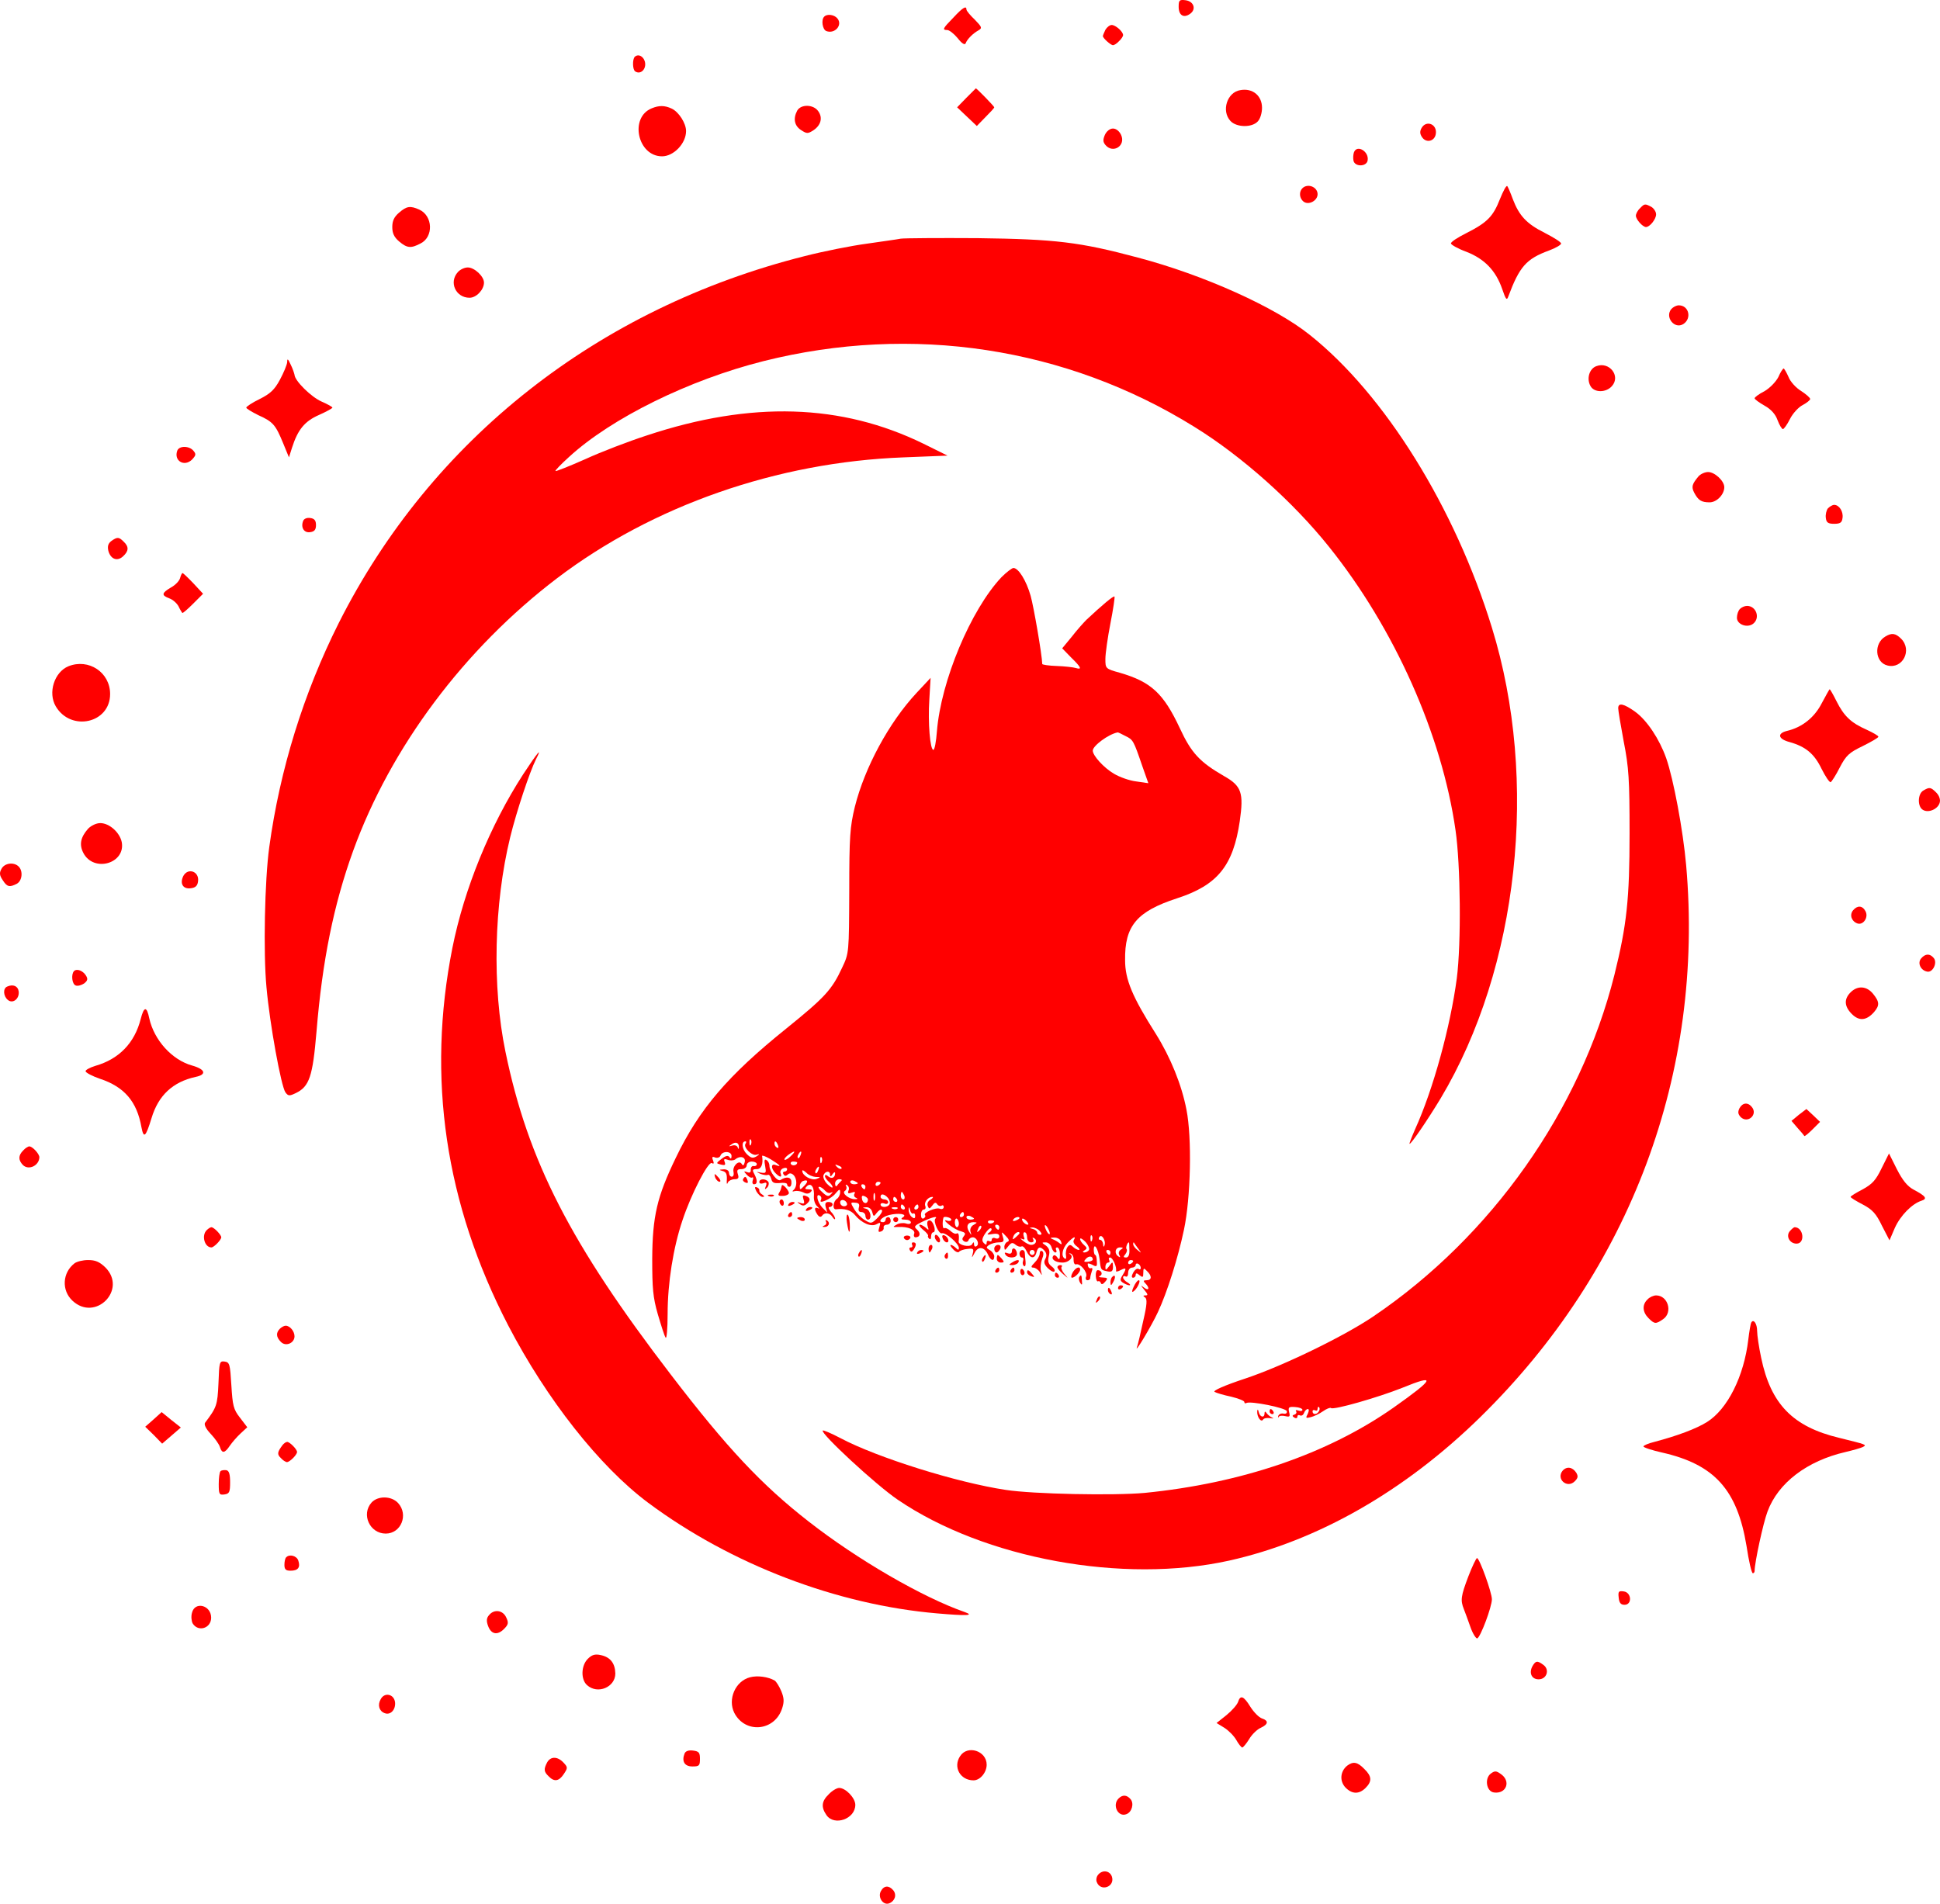 <svg xmlns="http://www.w3.org/2000/svg" version="1.0" preserveAspectRatio="xMidYMid meet" viewBox="141.41 130.11 767.98 753.75">

<g transform="translate(0,1024) scale(0.1,-0.1)" fill="red" stroke="none">
<path d="M6080 8912 c0 -34 20 -46 45 -28 26 18 15 50 -18 54 -24 3 -27 0 -27 -26z"/>
<path d="M5188 8869 c-42 -43 -45 -49 -24 -49 8 0 27 -15 41 -32 17 -22 29 -29 32 -20 6 16 29 39 51 51 15 9 13 13 -15 42 -18 17 -33 35 -33 40 0 17 -15 8 -52 -32z"/>
<path d="M4677 8873 c-13 -12 -7 -51 8 -57 34 -13 66 24 44 50 -12 15 -41 19 -52 7z"/>
<path d="M5790 8821 c-5 -11 -10 -22 -10 -25 0 -8 31 -36 40 -36 5 0 16 7 24 16 9 8 16 19 16 24 0 14 -30 40 -45 40 -8 0 -19 -9 -25 -19z"/>
<path d="M3927 8714 c-10 -10 -9 -52 2 -58 20 -13 42 7 39 33 -3 25 -26 39 -41 25z"/>
<path d="M5239 8551 l-36 -37 39 -37 39 -37 34 35 c19 19 35 36 35 39 0 4 -71 77 -73 75 -1 -1 -18 -18 -38 -38z"/>
<path d="M6324 8582 c-52 -8 -76 -82 -39 -122 24 -26 85 -27 108 -2 10 10 17 34 17 54 0 48 -37 79 -86 70z"/>
<path d="M3994 8510 c-89 -36 -56 -190 41 -190 46 0 95 51 95 100 0 31 -29 76 -57 89 -28 13 -50 13 -79 1z"/>
<path d="M4570 8501 c-17 -32 -11 -60 15 -77 23 -15 27 -15 49 -1 30 20 38 50 19 76 -19 27 -68 28 -83 2z"/>
<path d="M7041 8431 c-7 -13 -6 -23 3 -36 17 -24 50 -15 54 14 6 39 -39 56 -57 22z"/>
<path d="M5788 8405 c-8 -19 -8 -28 2 -40 30 -36 82 -3 62 40 -7 15 -20 25 -32 25 -12 0 -25 -10 -32 -25z"/>
<path d="M6774 8336 c-3 -8 -4 -23 -2 -33 5 -25 51 -25 56 0 7 36 -42 65 -54 33z"/>
<path d="M6577 8199 c-21 -12 -22 -42 -3 -58 20 -16 56 3 56 29 0 25 -30 41 -53 29z"/>
<path d="M7352 8151 c-27 -69 -50 -93 -133 -135 -34 -17 -62 -35 -61 -41 0 -5 28 -21 61 -33 72 -28 117 -75 142 -148 14 -41 18 -46 24 -29 44 118 71 149 161 182 27 10 49 23 48 28 -1 6 -30 24 -65 42 -72 36 -101 68 -126 133 -9 25 -19 48 -22 52 -4 4 -16 -19 -29 -51z"/>
<path d="M7906 8114 c-9 -8 -16 -22 -16 -29 0 -15 27 -45 40 -45 15 0 40 31 40 50 0 11 -9 24 -19 30 -25 13 -27 13 -45 -6z"/>
<path d="M2994 8097 c-20 -17 -27 -33 -27 -57 0 -24 7 -40 27 -57 32 -27 47 -28 85 -8 52 26 49 109 -5 134 -36 16 -50 14 -80 -12z"/>
<path d="M4980 7994 c-14 -3 -74 -11 -135 -20 -60 -8 -171 -30 -245 -49 -819 -206 -1479 -726 -1845 -1453 -139 -277 -233 -580 -275 -887 -18 -130 -24 -419 -11 -555 13 -146 58 -392 75 -416 11 -15 16 -15 41 -3 54 26 67 66 82 243 23 281 68 503 145 716 149 411 440 800 808 1080 378 287 870 459 1370 478 l175 7 -95 47 c-325 159 -682 170 -1095 33 -71 -23 -181 -65 -244 -94 -63 -28 -116 -49 -118 -47 -2 2 22 27 54 56 168 154 475 305 769 379 589 148 1199 55 1706 -260 188 -116 392 -298 534 -476 258 -322 446 -743 500 -1121 20 -137 23 -448 5 -587 -25 -189 -93 -439 -165 -597 -14 -32 -24 -58 -22 -58 7 0 71 94 123 180 309 517 390 1259 203 1864 -146 475 -424 923 -721 1159 -137 110 -419 237 -680 306 -232 62 -327 73 -634 77 -154 1 -291 0 -305 -2z"/>
<path d="M3227 7862 c-37 -40 -9 -102 46 -102 27 0 57 32 57 60 0 25 -38 60 -64 60 -13 0 -30 -8 -39 -18z"/>
<path d="M8030 7715 c-26 -32 13 -81 48 -59 34 22 22 74 -18 74 -10 0 -23 -7 -30 -15z"/>
<path d="M2551 7505 c-1 -11 -14 -42 -29 -70 -21 -39 -38 -55 -80 -76 -29 -14 -53 -30 -53 -34 0 -4 22 -17 48 -30 58 -26 68 -38 98 -111 l23 -56 12 38 c23 72 50 105 107 130 29 13 53 26 53 29 0 3 -20 14 -43 24 -41 18 -106 82 -107 106 -1 5 -7 24 -15 40 -11 24 -14 26 -14 10z"/>
<path d="M7733 7489 c-27 -10 -39 -49 -23 -78 14 -27 61 -28 85 -1 36 40 -10 99 -62 79z"/>
<path d="M8454 7446 c-10 -19 -33 -43 -55 -56 -22 -11 -39 -24 -39 -28 0 -4 18 -17 39 -29 27 -15 44 -35 52 -58 7 -19 17 -35 21 -35 4 0 17 18 28 40 11 22 34 47 50 55 17 9 30 20 30 24 0 5 -16 19 -36 32 -20 12 -43 37 -50 56 -8 18 -17 33 -19 33 -3 0 -13 -15 -21 -34z"/>
<path d="M2116 7155 c-15 -40 27 -66 58 -36 16 17 17 22 6 35 -16 20 -56 21 -64 1z"/>
<path d="M8138 7053 c-26 -31 -29 -42 -17 -65 16 -30 28 -38 61 -38 28 0 58 31 58 60 0 25 -38 60 -64 60 -13 0 -30 -8 -38 -17z"/>
<path d="M8650 6926 c-6 -8 -10 -25 -8 -38 2 -18 9 -23 33 -23 24 0 31 5 33 23 4 25 -13 52 -33 52 -7 0 -18 -7 -25 -14z"/>
<path d="M2614 6876 c-10 -26 4 -48 28 -44 17 2 23 10 23 28 0 18 -6 26 -23 28 -13 2 -25 -3 -28 -12z"/>
<path d="M1855 6797 c-13 -10 -16 -21 -12 -39 9 -33 35 -43 58 -22 23 21 24 38 3 58 -19 19 -25 20 -49 3z"/>
<path d="M5378 6653 c-121 -129 -239 -410 -255 -610 -3 -40 -9 -73 -14 -73 -13 0 -22 108 -16 199 l5 86 -56 -60 c-109 -117 -205 -295 -244 -451 -19 -79 -22 -116 -22 -334 -1 -244 -1 -245 -28 -302 -41 -89 -70 -119 -222 -242 -230 -185 -344 -318 -437 -512 -74 -153 -92 -231 -93 -399 0 -117 3 -153 22 -219 13 -44 26 -86 31 -93 4 -8 8 34 8 94 0 121 22 262 59 371 34 103 102 234 116 226 8 -5 9 -1 5 10 -6 14 -3 17 8 12 9 -3 18 0 21 7 7 20 44 19 44 -1 0 -11 -3 -13 -8 -5 -5 8 -14 7 -31 -6 -23 -18 -23 -18 -3 -23 16 -4 19 -2 15 10 -5 12 -2 14 12 9 9 -4 23 -3 29 1 20 17 44 10 38 -11 -3 -13 -7 -15 -12 -6 -11 17 -38 -10 -32 -33 2 -10 -1 -18 -7 -18 -6 0 -11 7 -11 15 0 9 -9 15 -22 14 -17 -1 -19 -2 -5 -6 17 -4 20 -13 18 -43 0 -10 1 -11 5 -2 3 6 15 12 26 12 15 0 18 5 13 20 -5 16 -2 20 14 20 12 0 21 7 21 15 0 8 9 15 20 15 11 0 20 -5 20 -10 0 -6 -6 -9 -12 -8 -7 2 -12 -5 -12 -14 1 -11 -4 -14 -14 -10 -14 5 -15 4 -2 -10 8 -9 18 -14 22 -11 4 2 5 -3 2 -11 -3 -9 -1 -16 5 -16 14 0 14 16 1 41 -9 16 -7 19 10 19 18 0 26 20 21 52 0 4 15 -2 34 -13 36 -22 46 -33 20 -23 -19 8 -20 -13 -1 -32 18 -18 27 -18 20 0 -3 7 2 16 10 19 9 4 16 2 16 -3 0 -6 -5 -10 -11 -10 -5 0 -7 -5 -3 -11 4 -7 10 -7 16 -1 7 7 15 7 24 -2 14 -15 14 -47 -1 -59 -6 -5 -4 -7 5 -4 8 2 23 0 34 -5 12 -7 22 -6 29 1 8 8 6 11 -8 11 -15 0 -16 3 -7 12 17 17 31 -5 28 -41 -1 -14 5 -32 14 -39 8 -8 9 -11 3 -7 -15 7 -17 -4 -3 -25 7 -10 13 -11 18 -5 10 15 31 13 42 -5 5 -8 10 -11 10 -6 0 5 -7 18 -17 28 -9 11 -11 18 -5 18 7 0 12 5 12 10 0 6 -7 10 -16 10 -12 0 -15 -6 -11 -21 l6 -21 -20 20 c-20 22 -27 58 -9 47 6 -4 7 -11 4 -17 -12 -19 41 4 58 26 15 18 18 18 18 4 0 -9 -6 -21 -12 -25 -16 -10 -20 -44 -4 -42 33 4 58 -3 74 -22 27 -33 65 -49 86 -37 16 9 17 7 11 -12 -5 -17 -4 -21 6 -17 8 2 13 10 11 16 -1 6 5 11 13 11 8 0 15 7 15 15 0 8 -4 15 -10 15 -5 0 -10 -4 -10 -10 0 -5 -4 -10 -10 -10 -23 0 -7 20 23 28 38 10 76 4 55 -9 -9 -6 -7 -9 10 -9 12 0 22 -5 22 -11 0 -6 -9 -8 -20 -4 -11 3 -28 1 -37 -5 -16 -9 -15 -10 7 -9 39 2 69 -11 63 -27 -3 -8 0 -14 5 -14 19 0 22 17 6 31 -13 11 -11 15 22 31 37 18 63 24 51 12 -10 -10 14 -63 26 -58 14 5 67 -41 67 -58 0 -9 -3 -9 -12 0 -7 7 -16 12 -20 12 -4 0 0 -8 10 -18 9 -10 20 -14 23 -9 3 4 18 10 33 11 23 3 26 0 21 -18 -5 -19 -4 -19 7 2 14 28 39 25 53 -6 11 -25 25 -29 25 -7 0 7 -8 19 -17 24 -16 9 -16 12 -3 21 8 5 25 10 38 10 19 0 22 4 16 22 -6 22 -6 22 12 3 13 -13 15 -20 6 -23 -6 -2 -12 -11 -12 -20 1 -15 2 -15 15 2 12 15 17 17 29 7 8 -7 19 -10 24 -7 5 3 14 -6 20 -19 14 -30 32 -32 39 -5 6 24 16 25 33 6 8 -10 8 -21 2 -32 -7 -12 -4 -22 10 -36 11 -11 23 -17 26 -13 4 4 -1 13 -11 20 -13 10 -16 20 -11 40 5 21 2 31 -11 42 -18 12 -18 13 -1 13 10 0 20 -9 23 -20 3 -11 10 -20 15 -20 5 0 6 5 3 10 -3 6 -1 10 4 10 6 0 11 -12 11 -27 0 -21 -3 -24 -10 -13 -5 8 -12 11 -15 8 -13 -13 6 -28 35 -28 27 0 48 24 29 34 -5 2 -4 3 3 2 7 -2 13 -13 12 -25 0 -12 4 -20 10 -18 16 5 46 -31 40 -48 -4 -8 -1 -15 5 -15 6 0 11 4 11 9 0 5 3 17 6 26 4 9 3 15 -2 13 -8 -3 -14 4 -14 17 0 3 9 1 19 -4 16 -9 19 -7 17 14 0 14 -3 25 -6 25 -3 0 -6 9 -6 20 0 33 18 4 23 -36 5 -44 4 -43 32 -49 16 -3 21 1 21 18 -1 22 -1 22 -15 3 -13 -17 -15 -18 -15 -3 0 9 5 17 11 17 5 0 7 4 4 10 -3 6 -2 10 4 10 10 0 27 -39 23 -53 -1 -4 7 -3 18 3 23 12 25 8 8 -20 -11 -17 -10 -22 2 -30 8 -5 20 -10 25 -10 6 1 2 5 -7 11 -10 5 -18 15 -18 20 0 6 5 7 10 4 6 -3 10 3 10 14 0 12 7 21 15 21 8 0 15 5 15 11 0 5 5 7 10 4 6 -3 10 -11 10 -16 0 -6 -4 -8 -9 -4 -6 3 -15 -4 -21 -15 -7 -13 -7 -20 0 -20 5 0 10 5 10 11 0 8 5 8 15 -1 13 -10 15 -9 15 9 0 20 2 21 15 7 20 -19 19 -36 -2 -36 -13 0 -14 -3 -5 -12 19 -19 14 -32 -5 -17 -15 11 -14 10 1 -9 14 -17 16 -22 5 -22 -10 0 -11 -2 -2 -8 9 -6 8 -28 -7 -92 -10 -47 -21 -94 -25 -105 -11 -30 57 83 83 139 36 77 79 212 103 326 27 127 32 364 10 475 -19 99 -63 207 -121 300 -94 148 -122 216 -122 292 -2 136 46 193 205 245 161 52 223 129 249 306 16 112 7 139 -62 178 -97 56 -130 92 -175 189 -65 139 -114 184 -237 220 -58 16 -58 17 -58 55 0 21 9 85 20 141 11 56 18 104 16 106 -4 4 -50 -35 -111 -92 -11 -11 -38 -41 -58 -67 l-38 -46 35 -36 c40 -39 45 -50 19 -42 -10 3 -44 7 -75 8 -32 1 -58 5 -58 8 -1 37 -34 228 -46 270 -17 60 -48 110 -68 110 -6 0 -28 -17 -48 -37z m491 -628 c31 -15 32 -17 67 -119 l24 -68 -48 7 c-26 3 -66 17 -89 31 -39 23 -83 71 -83 91 0 19 62 65 98 72 2 1 16 -6 31 -14z m-1482 -1617 c-3 -8 -6 -5 -6 6 -1 11 2 17 5 13 3 -3 4 -12 1 -19z m-48 -11 c0 -9 -2 -9 -5 0 -3 7 -13 9 -22 6 -14 -4 -14 -3 -2 5 16 12 30 7 29 -11z m26 13 c-9 -14 26 -49 44 -43 13 4 13 2 -1 -7 -14 -8 -22 -6 -38 10 -19 19 -22 50 -5 50 4 0 4 -4 0 -10z m129 -6 c3 -8 2 -12 -4 -9 -6 3 -10 10 -10 16 0 14 7 11 14 -7z m50 -43 c-10 -10 -21 -16 -24 -14 -3 3 4 11 14 19 28 20 33 17 10 -5z m39 4 c-3 -9 -8 -14 -10 -11 -3 3 -2 9 2 15 9 16 15 13 8 -4z m84 -27 c-3 -8 -6 -5 -6 6 -1 11 2 17 5 13 3 -3 4 -12 1 -19z m-97 -2 c0 -11 -19 -15 -25 -6 -3 5 1 10 9 10 9 0 16 -2 16 -4z m175 -24 c-3 -3 -11 0 -18 7 -9 10 -8 11 6 5 10 -3 15 -9 12 -12z m-92 -7 c-3 -9 -8 -14 -10 -11 -3 3 -2 9 2 15 9 16 15 13 8 -4z m-10 -26 c21 0 21 -1 3 -8 -20 -7 -56 13 -56 32 0 5 7 1 16 -7 8 -9 25 -16 37 -17z m57 9 c0 -9 4 -8 10 2 5 8 10 10 10 4 0 -18 -13 -24 -27 -13 -8 7 -13 8 -13 1 0 -5 7 -15 15 -22 8 -7 15 -16 15 -21 0 -5 -9 0 -21 12 -11 11 -18 27 -15 35 7 17 26 19 26 2z m-103 -45 c-15 -16 -17 -16 -17 -1 0 9 6 18 13 21 20 7 22 -2 4 -20z m147 20 c-5 -5 -12 -12 -16 -18 -4 -6 -8 -2 -8 8 0 9 7 17 17 17 9 0 12 -3 7 -7z m66 -9 c0 -2 -7 -4 -15 -4 -8 0 -15 4 -15 10 0 5 7 7 15 4 8 -4 15 -8 15 -10z m90 2 c0 -3 -4 -8 -10 -11 -5 -3 -10 -1 -10 4 0 6 5 11 10 11 6 0 10 -2 10 -4z m-127 -31 c-4 -11 -1 -13 13 -8 11 4 15 3 11 -4 -4 -6 -1 -14 5 -16 9 -4 8 -6 -3 -6 -23 -1 -55 24 -40 33 6 4 8 12 5 18 -4 7 -2 8 4 4 6 -4 9 -13 5 -21z m67 15 c0 -5 -2 -10 -4 -10 -3 0 -8 5 -11 10 -3 6 -1 10 4 10 6 0 11 -4 11 -10z m-160 -15 c7 -8 17 -12 24 -8 8 4 8 2 -1 -7 -9 -10 -16 -8 -34 9 -13 11 -18 21 -12 21 6 0 16 -7 23 -15z m197 -37 c-3 -7 -5 -2 -5 12 0 14 2 19 5 13 2 -7 2 -19 0 -25z m117 17 c3 -8 1 -15 -4 -15 -6 0 -10 7 -10 15 0 8 2 15 4 15 2 0 6 -7 10 -15z m-144 -15 c0 -19 -18 -19 -23 -1 -3 14 -1 18 9 14 8 -3 14 -9 14 -13z m80 5 c6 -8 9 -19 5 -25 -8 -13 -35 -13 -35 0 0 5 7 7 15 4 8 -4 15 -1 15 5 0 6 -7 11 -15 11 -8 0 -15 5 -15 10 0 15 16 12 30 -5z m35 -5 c3 -5 1 -10 -4 -10 -6 0 -11 5 -11 10 0 6 2 10 4 10 3 0 8 -4 11 -10z m133 -1 c-10 -5 -15 -16 -11 -25 5 -13 7 -12 18 2 8 12 14 14 19 5 4 -6 12 -9 17 -6 5 4 9 1 9 -5 0 -7 -7 -10 -15 -7 -16 7 -68 -16 -59 -25 3 -4 1 -9 -5 -13 -7 -3 -11 2 -11 14 0 12 5 21 11 21 6 0 9 6 6 14 -6 15 11 36 28 36 5 0 2 -5 -7 -11z m-331 -15 c2 -6 -3 -11 -12 -11 -8 0 -15 7 -15 15 0 15 22 12 27 -4z m47 -16 c-3 -12 0 -18 10 -18 9 0 16 -7 16 -15 0 -8 5 -15 10 -15 17 0 11 38 -7 43 -16 4 -16 5 0 6 11 1 21 -7 24 -19 5 -19 6 -19 18 -3 8 10 16 15 20 11 4 -4 -4 -18 -17 -31 -23 -23 -26 -24 -50 -9 -14 8 -33 28 -42 43 -16 27 -16 28 4 26 14 -1 18 -6 14 -19z m181 2 c3 -5 1 -10 -4 -10 -6 0 -11 5 -11 10 0 6 2 10 4 10 3 0 8 -4 11 -10z m55 0 c0 -5 -5 -10 -11 -10 -5 0 -7 5 -4 10 3 6 8 10 11 10 2 0 4 -4 4 -10z m-83 -6 c-3 -3 -12 -4 -19 -1 -8 3 -5 6 6 6 11 1 17 -2 13 -5z m62 -20 c4 3 8 -1 8 -9 0 -11 -4 -12 -14 -4 -7 6 -12 19 -12 28 1 13 2 13 6 -2 2 -9 8 -15 12 -13z m201 -4 c0 -5 -5 -10 -11 -10 -5 0 -7 5 -4 10 3 6 8 10 11 10 2 0 4 -4 4 -10z m40 -16 c0 -2 -7 -4 -15 -4 -8 0 -15 4 -15 10 0 5 7 7 15 4 8 -4 15 -8 15 -10z m-90 -4 c0 -5 -8 -7 -17 -4 -12 4 -10 -1 7 -15 14 -12 35 -24 48 -27 17 -5 20 -9 12 -19 -8 -10 -8 -15 1 -21 7 -4 15 -2 17 4 2 7 10 12 17 12 16 0 28 -27 15 -35 -6 -4 -10 0 -10 7 0 10 -2 11 -8 0 -9 -13 -54 -3 -53 11 3 25 0 37 -8 32 -5 -3 -16 2 -25 11 -9 8 -20 13 -24 10 -7 -4 -8 25 -3 42 3 7 31 0 31 -8z m30 -16 c0 -8 -4 -14 -8 -14 -4 0 -8 9 -8 19 0 11 4 17 8 15 4 -3 8 -12 8 -20z m240 22 c0 -2 -7 -7 -16 -10 -8 -3 -12 -2 -9 4 6 10 25 14 25 6z m35 -25 c-6 -5 -25 10 -25 20 0 5 6 4 14 -3 8 -7 12 -15 11 -17z m-135 13 c0 -8 -19 -13 -24 -6 -3 5 1 9 9 9 8 0 15 -2 15 -3z m-82 -15 c-10 -5 -15 -17 -12 -27 5 -16 5 -16 -6 1 -13 21 -5 37 18 37 16 -1 16 -1 0 -11z m23 -22 c-10 -9 -11 -8 -5 6 3 10 9 15 12 12 3 -3 0 -11 -7 -18z m79 13 c0 -5 -2 -10 -4 -10 -3 0 -8 5 -11 10 -3 6 -1 10 4 10 6 0 11 -4 11 -10z m200 -25 c0 -5 -5 -3 -10 5 -5 8 -10 20 -10 25 0 6 5 3 10 -5 5 -8 10 -19 10 -25z m-240 4 c-11 -8 -8 -10 13 -6 18 3 27 0 27 -9 0 -8 -6 -11 -15 -8 -8 4 -15 1 -15 -6 0 -6 -4 -8 -10 -5 -5 3 -10 1 -10 -6 0 -10 -3 -10 -11 -2 -9 9 -8 18 5 38 10 15 20 24 24 20 4 -3 0 -11 -8 -16z m200 6 c9 -10 9 -15 1 -15 -6 0 -11 4 -11 9 0 5 -8 12 -17 14 -15 4 -15 5 -2 6 9 0 22 -6 29 -14z m-80 -9 c0 -2 -7 -9 -15 -16 -13 -11 -14 -10 -9 4 5 14 24 23 24 12z m30 -16 c0 -11 7 -20 16 -20 9 0 12 5 8 12 -4 7 -3 8 5 4 13 -9 5 -26 -13 -26 -7 0 -21 7 -32 16 -10 8 -13 12 -5 8 11 -5 13 -3 8 9 -3 10 -2 17 3 17 6 0 10 -9 10 -20z m257 -12 c-3 -8 -6 -5 -6 6 -1 11 2 17 5 13 3 -3 4 -12 1 -19z m49 -21 c-2 -7 -5 -4 -5 6 -1 9 -6 17 -12 17 -5 0 -7 5 -3 11 9 15 28 -16 20 -34z m-172 17 c5 -13 3 -14 -6 -7 -7 6 -20 13 -28 16 -10 4 -8 6 6 6 12 1 25 -6 28 -15z m51 5 c-4 -6 1 -17 11 -24 11 -8 14 -15 9 -15 -6 0 -17 6 -23 12 -10 10 -15 10 -23 -2 -5 -8 -7 -23 -5 -33 2 -9 0 -15 -5 -11 -15 9 -10 39 11 62 22 23 36 30 25 11z m60 -39 c-3 -6 -12 -10 -18 -10 -8 0 -8 3 1 9 10 6 10 10 -3 21 -8 7 -15 17 -15 23 0 6 9 1 21 -11 11 -12 17 -27 14 -32z m160 0 c1 -19 -4 -30 -13 -30 -11 0 -12 3 -3 13 6 8 8 17 5 20 -5 5 3 27 9 27 1 0 2 -13 2 -30z m35 5 c14 -19 14 -19 -2 -6 -10 7 -18 18 -18 24 0 6 1 8 3 6 1 -2 9 -13 17 -24z m-69 -4 c-8 -5 -10 -14 -6 -21 5 -9 4 -11 -3 -6 -18 11 -14 36 6 36 13 0 14 -2 3 -9z m-341 -11 c0 -5 -4 -10 -10 -10 -5 0 -10 5 -10 10 0 6 5 10 10 10 6 0 10 -4 10 -10z m300 0 c0 -5 -2 -10 -4 -10 -3 0 -8 5 -11 10 -3 6 -1 10 4 10 6 0 11 -4 11 -10z m-70 -28 c0 -4 -9 -8 -20 -9 -16 -1 -17 1 -7 12 12 13 27 11 27 -3z m160 -6 c0 -3 -4 -8 -10 -11 -5 -3 -10 -1 -10 4 0 6 5 11 10 11 6 0 10 -2 10 -4z"/>
<path d="M2127 6650 c-3 -11 -19 -28 -36 -37 -37 -22 -39 -31 -7 -43 14 -5 30 -19 37 -32 6 -13 13 -24 15 -26 1 -2 20 14 42 36 l40 40 -38 41 c-22 23 -41 41 -43 41 -3 0 -7 -9 -10 -20z"/>
<path d="M8302 6528 c-7 -7 -12 -22 -12 -35 0 -27 42 -42 65 -23 28 23 11 70 -25 70 -9 0 -21 -5 -28 -12z"/>
<path d="M8878 6419 c-47 -27 -42 -103 8 -115 60 -15 99 61 54 106 -22 22 -37 24 -62 9z"/>
<path d="M1685 6301 c-56 -23 -82 -105 -50 -159 60 -101 215 -67 215 49 0 86 -85 142 -165 110z"/>
<path d="M8626 6155 c-29 -57 -78 -96 -138 -110 -40 -10 -35 -32 10 -44 64 -18 98 -46 127 -106 15 -30 31 -54 36 -53 4 2 21 28 36 58 25 48 37 59 91 85 34 17 62 33 62 37 0 4 -21 16 -47 28 -61 27 -89 53 -119 113 -13 26 -25 47 -27 47 -1 0 -15 -25 -31 -55z"/>
<path d="M7820 6135 c0 -9 10 -69 22 -133 20 -101 23 -150 23 -362 0 -262 -11 -363 -60 -561 -135 -537 -486 -1035 -954 -1352 -118 -80 -364 -199 -510 -247 -81 -27 -126 -47 -119 -52 7 -4 37 -13 66 -19 28 -7 52 -16 52 -21 0 -5 4 -7 8 -4 16 9 155 -19 160 -32 2 -8 -3 -12 -13 -10 -10 2 -19 -3 -21 -10 -1 -7 0 -8 2 -3 3 5 14 6 26 3 18 -4 20 -2 15 17 -4 18 -1 21 24 19 16 -1 29 -6 29 -11 0 -5 -7 -6 -16 -3 -8 3 -13 2 -9 -3 3 -5 0 -11 -7 -13 -9 -3 -9 -6 0 -12 7 -4 12 -2 12 4 0 6 5 8 10 5 6 -3 13 1 16 9 3 9 10 16 15 16 6 0 5 -8 0 -19 -9 -17 -8 -18 12 -13 12 3 34 13 48 23 14 10 29 16 32 13 9 -9 187 42 282 80 137 56 129 37 -34 -78 -262 -184 -603 -300 -986 -338 -122 -11 -440 -5 -550 12 -193 29 -509 128 -654 205 -36 19 -67 32 -70 30 -10 -11 210 -215 297 -274 344 -234 892 -334 1312 -241 350 78 695 275 994 568 596 584 887 1365 815 2185 -12 137 -50 341 -79 424 -27 76 -76 150 -123 184 -45 32 -67 37 -67 14z m-1185 -2784 c-8 -14 -25 -14 -25 0 0 5 5 7 10 4 6 -3 10 -1 10 6 0 7 3 10 6 6 3 -3 3 -10 -1 -16z"/>
<path d="M3485 5873 c-130 -201 -233 -452 -280 -687 -102 -514 -29 -1012 221 -1495 152 -292 361 -558 554 -702 328 -244 747 -404 1144 -438 116 -10 149 -9 110 5 -167 58 -426 208 -619 359 -186 145 -323 291 -545 581 -398 519 -566 847 -655 1279 -53 256 -46 584 19 850 25 102 77 258 102 308 27 52 6 27 -51 -60z"/>
<path d="M9028 5809 c-23 -13 -24 -65 -1 -77 22 -13 60 4 66 30 3 11 -2 27 -14 39 -22 22 -27 22 -51 8z"/>
<path d="M1763 5658 c-30 -34 -36 -63 -19 -96 41 -79 168 -42 152 43 -8 38 -49 75 -85 75 -16 0 -36 -10 -48 -22z"/>
<path d="M1420 5499 c-9 -16 -8 -26 5 -45 17 -27 27 -29 56 -14 21 12 25 50 7 68 -19 19 -56 14 -68 -9z"/>
<path d="M2140 5471 c-15 -30 -2 -53 29 -49 19 2 27 10 29 27 6 39 -39 56 -58 22z"/>
<path d="M8750 5335 c-15 -18 -7 -43 16 -52 24 -9 46 24 33 48 -12 23 -32 24 -49 4z"/>
<path d="M9019 5144 c-15 -18 -2 -47 24 -52 22 -5 42 35 26 54 -15 18 -33 18 -50 -2z"/>
<path d="M1707 5094 c-12 -13 -8 -52 7 -57 8 -3 22 1 33 8 14 11 16 18 7 32 -12 19 -36 28 -47 17z"/>
<path d="M1443 5033 c-18 -7 -16 -38 2 -53 20 -17 47 5 43 34 -3 21 -22 29 -45 19z"/>
<path d="M8740 5010 c-27 -27 -25 -56 5 -86 29 -29 58 -26 88 8 22 26 22 40 -4 72 -25 31 -61 34 -89 6z"/>
<path d="M1971 4904 c-24 -94 -85 -158 -179 -185 -23 -7 -41 -17 -39 -22 2 -6 27 -19 56 -29 97 -32 147 -90 165 -192 9 -47 17 -39 40 36 27 90 84 143 174 163 45 9 40 30 -13 45 -80 22 -151 101 -170 187 -10 49 -21 48 -34 -3z"/>
<path d="M8300 4551 c-7 -15 -6 -23 5 -35 28 -27 69 10 44 40 -16 20 -37 17 -49 -5z"/>
<path d="M8535 4525 l-29 -24 24 -28 c14 -15 26 -30 27 -32 1 -2 16 10 32 26 l30 30 -27 26 -27 25 -30 -23z"/>
<path d="M1506 4384 c-20 -20 -20 -38 -1 -58 23 -22 64 -2 65 31 0 13 -27 43 -40 43 -5 0 -16 -7 -24 -16z"/>
<path d="M8863 4314 c-23 -48 -37 -63 -75 -84 -27 -14 -48 -27 -48 -30 0 -3 21 -16 48 -30 38 -20 53 -36 76 -84 l30 -58 21 49 c22 49 68 96 106 108 24 8 17 18 -32 44 -24 13 -43 36 -66 81 l-31 62 -29 -58z"/>
<path d="M4443 4323 c5 -28 4 -30 -16 -27 -21 4 -21 4 -2 -5 11 -4 24 -6 28 -4 5 3 11 -4 14 -15 4 -16 11 -19 34 -17 16 2 29 0 29 -5 0 -6 4 -10 9 -10 6 0 9 9 8 20 -1 19 -20 22 -43 7 -13 -8 -44 33 -44 57 0 8 -5 18 -12 22 -8 5 -9 -2 -5 -23z"/>
<path d="M4246 4275 c4 -8 11 -15 16 -15 6 0 5 6 -2 15 -7 8 -14 15 -16 15 -2 0 -1 -7 2 -15z"/>
<path d="M4356 4271 c-3 -5 1 -11 9 -14 9 -4 12 -1 8 9 -6 16 -10 17 -17 5z"/>
<path d="M4420 4259 c0 -6 7 -8 16 -5 12 5 15 2 10 -11 -6 -14 -4 -15 5 -6 6 6 8 16 5 22 -9 14 -36 14 -36 0z"/>
<path d="M4509 4245 c-1 -3 -2 -8 -3 -12 -1 -5 -5 -13 -9 -19 -4 -8 1 -11 16 -10 13 0 24 6 24 11 0 12 -26 39 -28 30z"/>
<path d="M4409 4221 c7 -11 17 -21 24 -21 8 0 8 3 -1 9 -8 4 -13 12 -12 17 1 5 -4 10 -10 12 -9 3 -9 -1 -1 -17z"/>
<path d="M4458 4203 c7 -3 16 -2 19 1 4 3 -2 6 -13 5 -11 0 -14 -3 -6 -6z"/>
<path d="M4595 4190 c5 -16 3 -19 -12 -14 -15 5 -15 4 -3 -4 10 -8 18 -8 27 0 17 14 16 25 -3 32 -12 4 -14 1 -9 -14z"/>
<path d="M4500 4181 c0 -6 4 -12 8 -15 5 -3 9 1 9 9 0 8 -4 15 -9 15 -4 0 -8 -4 -8 -9z"/>
<path d="M4535 4170 c-3 -6 1 -7 9 -4 18 7 21 14 7 14 -6 0 -13 -4 -16 -10z"/>
<path d="M4605 4150 c-3 -6 1 -7 9 -4 18 7 21 14 7 14 -6 0 -13 -4 -16 -10z"/>
<path d="M4535 4130 c-3 -5 -1 -10 4 -10 6 0 11 5 11 10 0 6 -2 10 -4 10 -3 0 -8 -4 -11 -10z"/>
<path d="M4767 4098 c7 -46 13 -48 11 -4 -1 20 -5 36 -9 36 -4 0 -5 -15 -2 -32z"/>
<path d="M4570 4116 c0 -2 7 -6 15 -10 8 -3 15 -1 15 4 0 6 -7 10 -15 10 -8 0 -15 -2 -15 -4z"/>
<path d="M4950 4110 c0 -5 5 -10 10 -10 6 0 10 5 10 10 0 6 -4 10 -10 10 -5 0 -10 -4 -10 -10z"/>
<path d="M4684 4102 c3 -5 0 -13 -6 -15 -9 -4 -10 -6 -1 -6 17 -1 25 16 12 25 -7 4 -9 3 -5 -4z"/>
<path d="M5087 4104 c-3 -3 -3 -13 0 -22 5 -14 3 -15 -8 -4 -7 6 -18 12 -23 12 -6 -1 -1 -9 12 -20 13 -10 22 -21 20 -24 -2 -2 0 -8 5 -12 4 -4 7 0 7 9 0 10 4 17 9 17 5 0 7 9 4 20 -6 22 -17 33 -26 24z"/>
<path d="M2232 4068 c-21 -21 -8 -68 19 -68 10 0 39 30 39 40 0 10 -29 40 -39 40 -4 0 -12 -5 -19 -12z"/>
<path d="M8499 4064 c-16 -20 0 -49 27 -49 35 0 28 64 -7 65 -4 0 -12 -7 -20 -16z"/>
<path d="M4992 4038 c2 -5 8 -9 13 -9 5 0 11 4 13 9 1 5 -4 9 -13 9 -9 0 -14 -4 -13 -9z"/>
<path d="M5116 4035 c4 -8 10 -15 15 -15 4 0 6 7 3 15 -4 8 -10 15 -15 15 -4 0 -6 -7 -3 -15z"/>
<path d="M5146 4036 c3 -9 11 -16 16 -16 13 0 5 23 -10 28 -7 2 -10 -2 -6 -12z"/>
<path d="M5025 4010 c3 -5 1 -10 -5 -10 -6 0 -8 -5 -4 -11 4 -8 9 -7 15 2 12 19 11 29 -2 29 -5 0 -7 -4 -4 -10z"/>
<path d="M5090 3995 c0 -8 2 -15 4 -15 2 0 6 7 10 15 3 8 1 15 -4 15 -6 0 -10 -7 -10 -15z"/>
<path d="M5350 3995 c0 -8 4 -15 9 -15 5 0 11 7 15 15 3 9 0 15 -9 15 -8 0 -15 -7 -15 -15z"/>
<path d="M5420 3986 c0 -10 -6 -13 -17 -9 -11 4 -14 3 -9 -5 10 -17 46 -15 46 2 0 8 -4 18 -10 21 -5 3 -10 -1 -10 -9z"/>
<path d="M4815 3979 c-4 -6 -5 -12 -2 -15 2 -3 7 2 10 11 7 17 1 20 -8 4z"/>
<path d="M5045 3980 c-3 -6 1 -7 9 -4 18 7 21 14 7 14 -6 0 -13 -4 -16 -10z"/>
<path d="M5450 3975 c0 -8 4 -15 10 -15 5 0 7 -6 4 -14 -3 -8 -1 -16 4 -20 5 -3 7 5 6 17 -1 12 -3 28 -3 35 -1 17 -21 15 -21 -3z"/>
<path d="M5530 3976 c0 -9 -9 -25 -20 -36 -15 -15 -16 -20 -5 -20 7 0 19 -8 25 -17 10 -16 10 -16 5 3 -3 12 -1 33 4 47 7 17 7 28 1 32 -6 4 -10 -1 -10 -9z"/>
<path d="M5155 3971 c-3 -5 -2 -12 3 -15 5 -3 9 1 9 9 0 17 -3 19 -12 6z"/>
<path d="M5305 3959 c-4 -6 -5 -12 -2 -15 2 -3 7 2 10 11 7 17 1 20 -8 4z"/>
<path d="M5360 3955 c0 -8 7 -15 16 -15 14 0 14 3 4 15 -7 8 -14 15 -16 15 -2 0 -4 -7 -4 -15z"/>
<path d="M1709 3937 c-48 -37 -52 -107 -8 -148 91 -85 218 44 130 132 -23 22 -39 29 -68 29 -21 0 -45 -6 -54 -13z"/>
<path d="M5420 3940 c-13 -8 -13 -10 2 -10 9 0 20 5 23 10 8 13 -5 13 -25 0z"/>
<path d="M5600 3922 c0 -5 10 -17 23 -28 22 -19 22 -19 4 2 -9 11 -14 24 -10 27 3 4 1 7 -5 7 -7 0 -12 -4 -12 -8z"/>
<path d="M5355 3910 c-3 -5 -1 -10 4 -10 6 0 11 5 11 10 0 6 -2 10 -4 10 -3 0 -8 -4 -11 -10z"/>
<path d="M5415 3910 c-3 -5 -1 -10 4 -10 6 0 11 5 11 10 0 6 -2 10 -4 10 -3 0 -8 -4 -11 -10z"/>
<path d="M5453 3905 c0 -8 4 -15 9 -15 4 0 8 4 8 9 0 6 -4 12 -8 15 -5 3 -9 -1 -9 -9z"/>
<path d="M5660 3900 c-6 -11 -7 -20 -2 -20 10 0 32 21 32 32 0 16 -19 8 -30 -12z"/>
<path d="M5480 3901 c0 -5 7 -12 16 -15 14 -5 15 -4 4 9 -14 17 -20 19 -20 6z"/>
<path d="M5752 3886 c1 -14 5 -23 9 -20 4 2 9 -1 11 -7 2 -7 9 -5 17 5 12 14 10 16 -10 17 -13 0 -18 3 -11 6 13 5 7 23 -8 23 -6 0 -9 -11 -8 -24z"/>
<path d="M5590 3890 c0 -5 5 -10 11 -10 5 0 7 5 4 10 -3 6 -8 10 -11 10 -2 0 -4 -4 -4 -10z"/>
<path d="M5686 3882 c-2 -4 -1 -14 4 -22 7 -11 9 -9 7 8 -1 24 -3 26 -11 14z"/>
<path d="M5817 3883 c-4 -3 -7 -13 -7 -22 1 -13 3 -13 11 2 11 19 8 33 -4 20z"/>
<path d="M5902 3844 c-7 -14 -8 -23 -2 -19 15 9 32 45 22 45 -5 0 -14 -12 -20 -26z"/>
<path d="M5840 3839 c0 -5 5 -7 10 -4 6 3 10 8 10 11 0 2 -4 4 -10 4 -5 0 -10 -5 -10 -11z"/>
<path d="M5800 3831 c0 -6 4 -13 10 -16 6 -3 7 1 4 9 -7 18 -14 21 -14 7z"/>
<path d="M5756 3793 c-6 -14 -5 -15 5 -6 7 7 10 15 7 18 -3 3 -9 -2 -12 -12z"/>
<path d="M7936 3794 c-22 -21 -20 -50 4 -74 24 -24 29 -24 58 -4 39 27 19 94 -28 94 -10 0 -26 -7 -34 -16z"/>
<path d="M8347 3703 c-3 -5 -8 -35 -12 -68 -17 -145 -82 -275 -163 -326 -43 -27 -118 -55 -209 -79 -24 -6 -43 -14 -43 -18 0 -4 33 -15 73 -24 208 -47 298 -147 335 -370 9 -60 20 -108 25 -108 4 0 7 4 7 9 0 33 34 190 51 235 42 114 157 201 309 236 30 7 61 16 69 20 16 9 15 9 -94 36 -184 44 -271 134 -309 317 -9 42 -16 90 -16 106 0 29 -14 49 -23 34z"/>
<path d="M2522 3678 c-16 -16 -15 -33 4 -52 19 -20 54 -5 54 22 0 20 -18 42 -35 42 -6 0 -16 -5 -23 -12z"/>
<path d="M2279 3463 c-4 -88 -7 -96 -53 -157 -5 -7 3 -24 22 -44 17 -18 34 -42 37 -53 8 -26 19 -24 39 6 9 13 28 35 42 48 l27 25 -29 38 c-26 33 -29 48 -34 128 -5 84 -7 91 -26 94 -21 3 -22 -1 -25 -85z"/>
<path d="M6391 3350 c-1 -21 15 -44 23 -32 3 6 16 8 29 6 12 -2 15 -1 7 2 -8 4 -18 12 -22 18 -5 8 -8 7 -8 -1 0 -19 -18 -16 -23 5 -3 12 -5 13 -6 2z"/>
<path d="M6440 3350 c0 -5 5 -10 11 -10 5 0 7 5 4 10 -3 6 -8 10 -11 10 -2 0 -4 -4 -4 -10z"/>
<path d="M2022 3319 l-33 -29 34 -33 33 -34 37 32 37 32 -38 30 -38 31 -32 -29z"/>
<path d="M2533 3218 c-21 -28 -23 -37 -7 -52 8 -9 19 -16 24 -16 11 0 40 29 40 40 0 11 -29 40 -39 40 -5 0 -13 -6 -18 -12z"/>
<path d="M7600 3116 c-27 -33 18 -72 48 -42 13 13 14 20 6 34 -15 23 -38 26 -54 8z"/>
<path d="M2287 3114 c-4 -4 -7 -27 -7 -51 0 -40 2 -44 23 -41 19 3 22 9 22 48 0 32 -4 46 -15 48 -9 1 -19 0 -23 -4z"/>
<path d="M2885 2990 c-42 -47 -7 -123 56 -123 61 0 91 75 49 121 -27 29 -80 29 -105 2z"/>
<path d="M2547 2773 c-4 -3 -7 -17 -7 -30 0 -18 6 -23 24 -23 30 0 40 13 31 40 -6 19 -35 27 -48 13z"/>
<path d="M7227 2698 c-30 -79 -32 -95 -18 -130 5 -13 17 -45 26 -71 9 -26 22 -46 27 -45 13 5 58 125 58 155 0 26 -49 163 -59 163 -3 0 -19 -33 -34 -72z"/>
<path d="M7822 2613 c2 -20 8 -28 23 -28 31 0 28 49 -3 53 -20 3 -23 0 -20 -25z"/>
<path d="M2174 2553 c-4 -14 -2 -33 3 -42 22 -35 73 -19 73 23 0 50 -65 66 -76 19z"/>
<path d="M3350 2544 c-10 -11 -11 -23 -4 -42 12 -34 37 -39 63 -13 18 18 19 25 9 46 -13 29 -48 34 -68 9z"/>
<path d="M3741 2371 c-27 -27 -28 -82 -3 -104 42 -38 112 -8 112 46 -1 41 -20 65 -58 73 -23 5 -35 1 -51 -15z"/>
<path d="M7480 2341 c-14 -27 -2 -51 25 -51 32 0 45 38 19 57 -24 18 -31 17 -44 -6z"/>
<path d="M4383 2298 c-58 -15 -89 -87 -62 -141 43 -83 159 -73 189 17 9 27 8 42 -3 69 -8 19 -20 38 -26 42 -26 15 -68 21 -98 13z"/>
<path d="M2921 2211 c-13 -23 -6 -47 16 -55 23 -9 44 14 41 43 -4 33 -42 41 -57 12z"/>
<path d="M6315 2200 c-4 -11 -24 -34 -46 -52 l-39 -31 31 -19 c16 -10 38 -32 47 -48 9 -16 20 -30 24 -30 3 0 16 15 27 33 11 19 32 39 46 45 30 14 32 28 5 37 -12 4 -32 24 -46 46 -27 44 -40 48 -49 19z"/>
<path d="M4124 1996 c-12 -31 0 -51 31 -51 27 0 30 3 30 30 0 25 -4 30 -28 33 -17 2 -29 -2 -33 -12z"/>
<path d="M5215 1986 c-29 -43 0 -96 53 -96 26 0 52 31 52 62 0 55 -76 79 -105 34z"/>
<path d="M3580 1961 c-14 -27 -13 -37 6 -55 22 -23 41 -20 60 9 16 24 16 27 -1 45 -23 25 -51 26 -65 1z"/>
<path d="M6747 1948 c-27 -22 -31 -60 -7 -86 26 -27 54 -28 80 -2 26 26 25 46 -5 75 -27 28 -44 31 -68 13z"/>
<path d="M7316 1917 c-26 -19 -18 -71 12 -75 50 -7 69 46 26 74 -17 12 -23 12 -38 1z"/>
<path d="M4695 1835 c-29 -28 -31 -51 -9 -83 31 -44 114 -15 114 41 0 27 -38 67 -64 67 -9 0 -28 -11 -41 -25z"/>
<path d="M5842 1818 c-26 -26 -2 -75 31 -62 22 8 31 42 17 59 -15 18 -32 19 -48 3z"/>
<path d="M5761 1516 c-6 -7 -9 -20 -5 -29 15 -39 72 -19 60 21 -8 25 -38 29 -55 8z"/>
<path d="M4901 1451 c-13 -24 9 -57 33 -48 23 9 31 34 16 52 -17 20 -37 19 -49 -4z"/>
</g>
</svg>